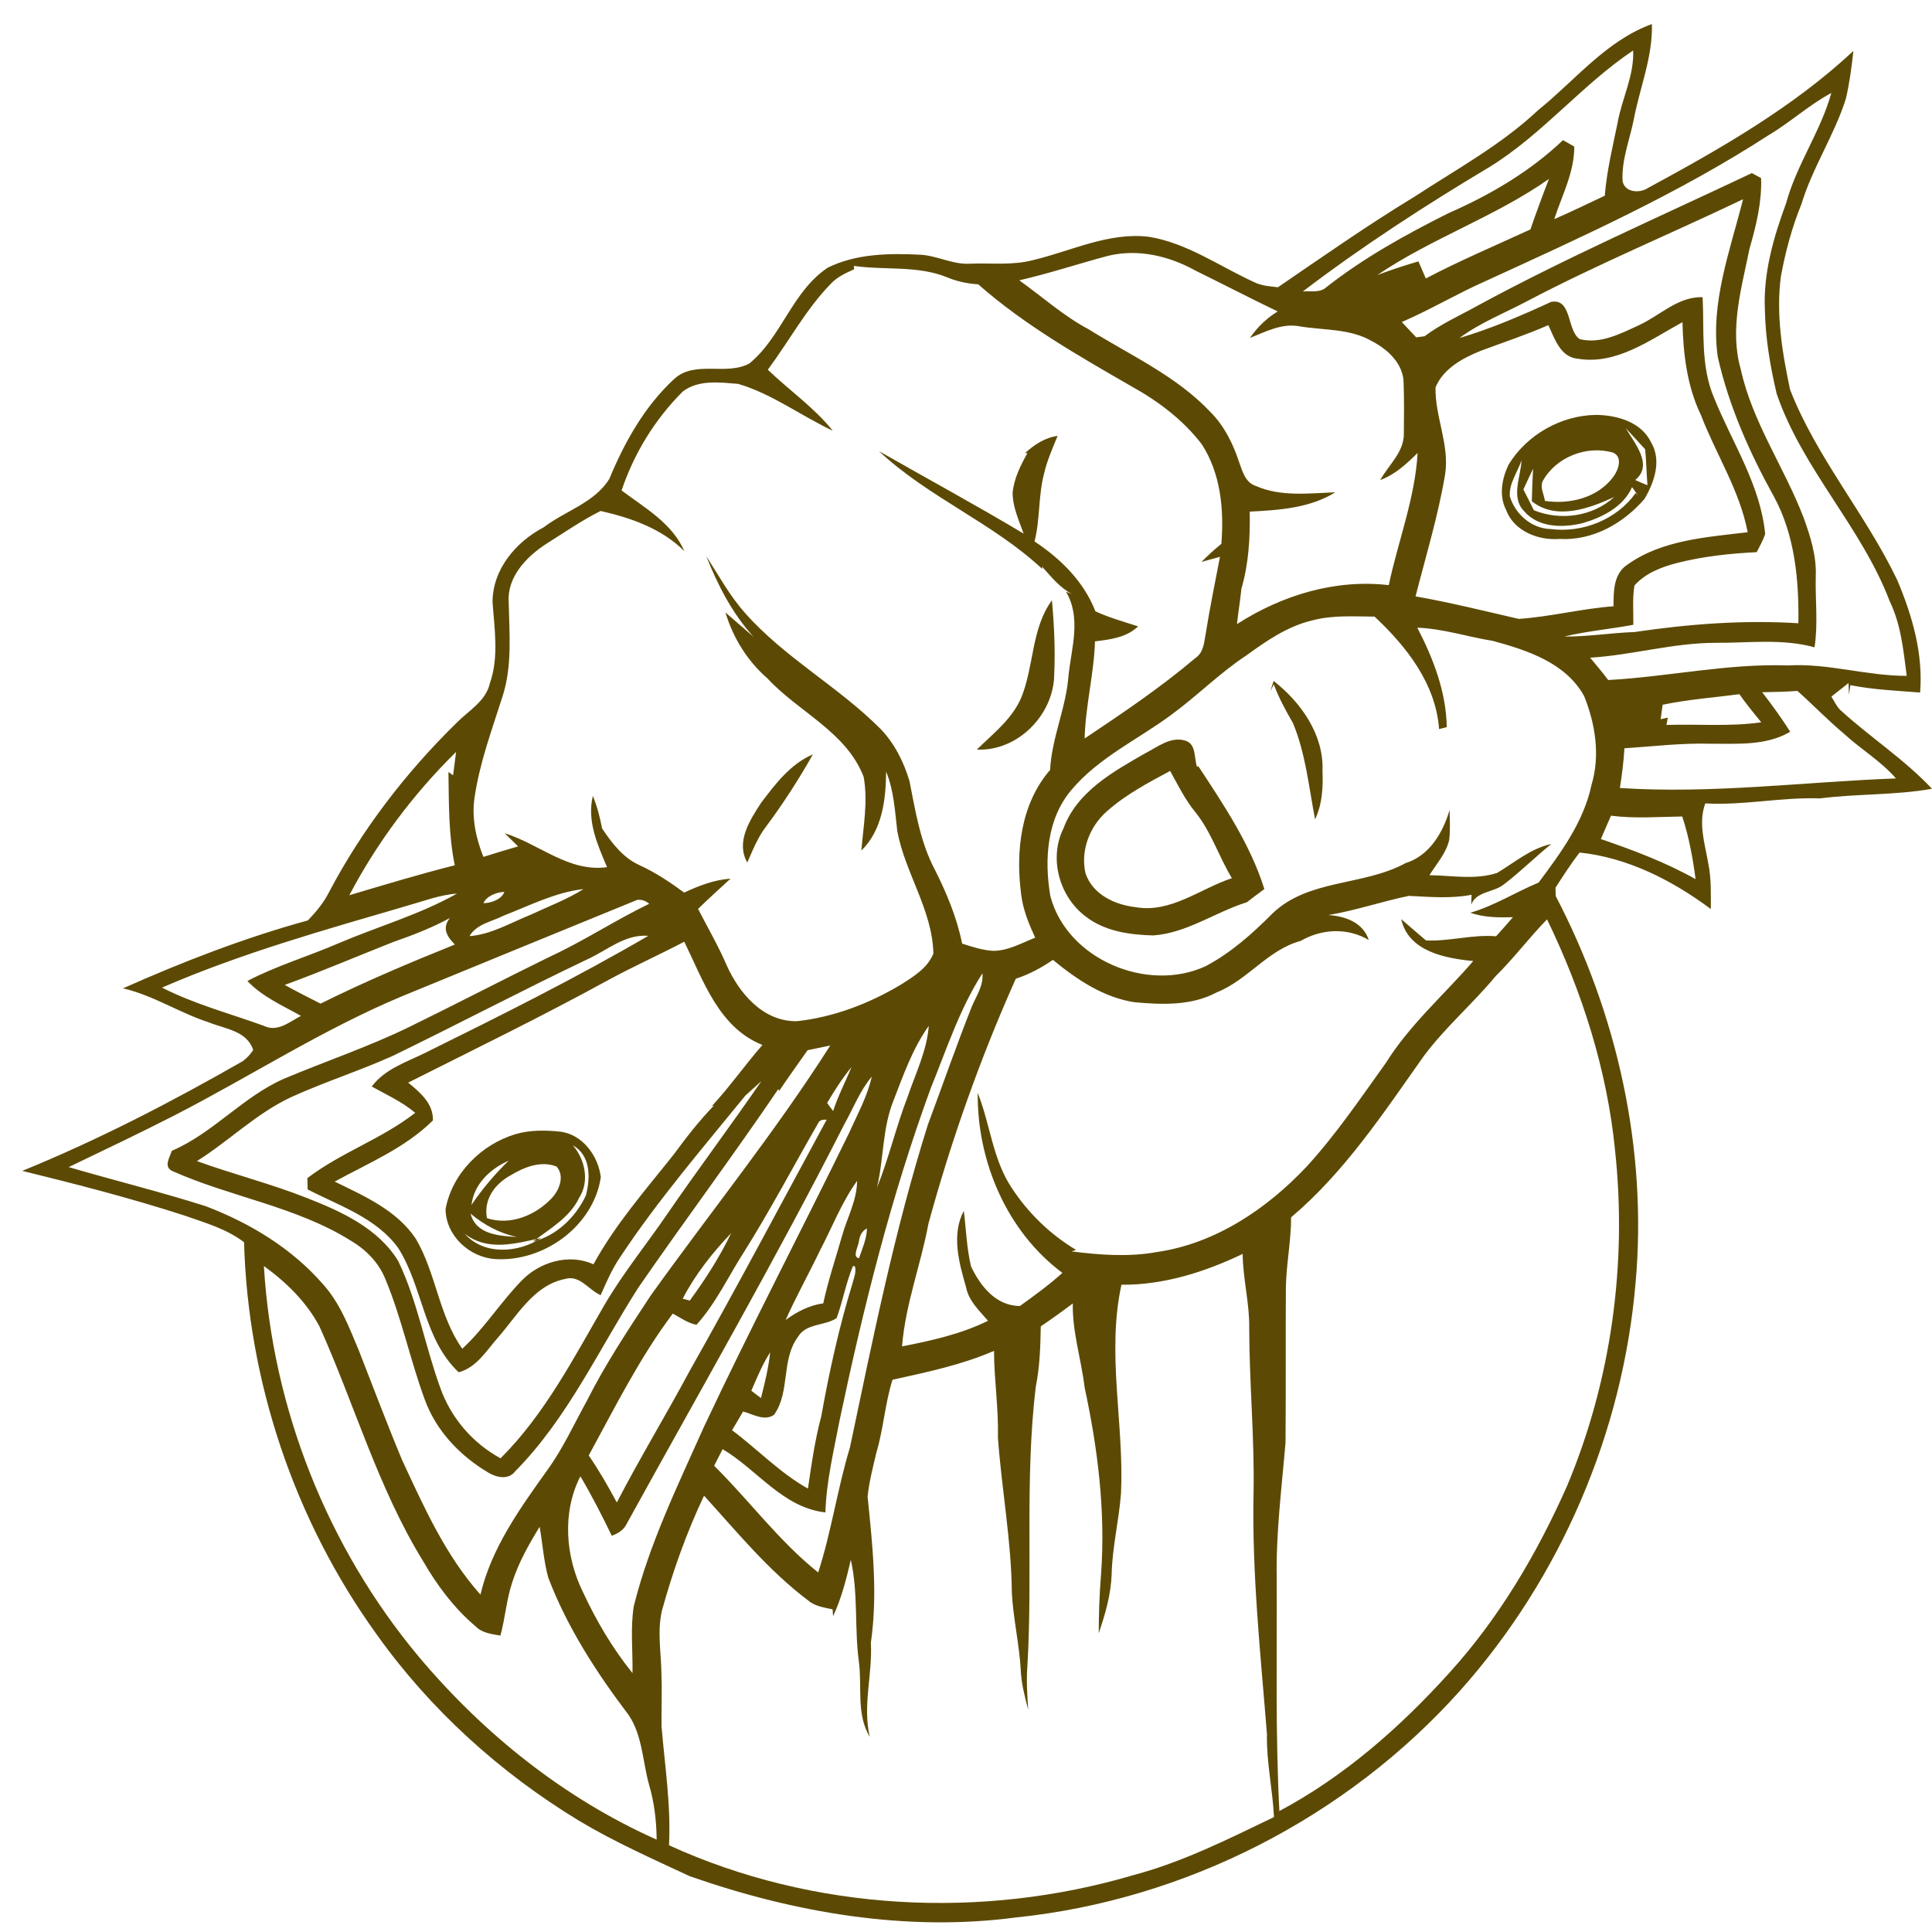 <svg width="44" height="44" viewBox="0 0 44 44" fill="none" xmlns="http://www.w3.org/2000/svg"><path d="M35.032 2.507C35.872 1.831 36.578 0.926 37.621 0.548C37.642 1.297 37.346 1.994 37.209 2.717C37.116 3.186 36.924 3.647 36.954 4.131C37.01 4.388 37.345 4.406 37.531 4.281C39.179 3.389 40.831 2.447 42.209 1.161C42.17 1.527 42.122 1.892 42.038 2.25C41.776 3.079 41.28 3.812 41.028 4.645C40.811 5.174 40.663 5.73 40.559 6.292C40.444 7.157 40.589 8.029 40.768 8.875C41.375 10.427 42.487 11.707 43.205 13.203C43.548 14.011 43.802 14.884 43.729 15.772C43.198 15.73 42.664 15.708 42.141 15.604C42.133 15.658 42.118 15.768 42.109 15.822L42.099 15.556C41.968 15.658 41.838 15.761 41.709 15.864C41.77 15.966 41.822 16.076 41.906 16.165C42.585 16.787 43.368 17.29 44 17.964C43.156 18.114 42.297 18.074 41.449 18.183C40.574 18.151 39.712 18.347 38.837 18.297C38.67 18.749 38.83 19.22 38.906 19.671C38.975 20.01 38.963 20.358 38.963 20.703C38.088 20.051 37.071 19.53 35.973 19.416C35.776 19.673 35.6 19.946 35.425 20.218C35.427 20.265 35.429 20.361 35.431 20.408C36.836 23.1 37.521 26.184 37.249 29.215C36.959 32.628 35.539 35.938 33.259 38.496C30.676 41.388 26.995 43.272 23.137 43.669C20.63 44.001 18.081 43.559 15.71 42.73C14.855 42.331 13.991 41.949 13.18 41.462C11.388 40.373 9.799 38.937 8.58 37.225C6.712 34.637 5.647 31.48 5.558 28.291C5.154 27.982 4.656 27.843 4.183 27.677C2.973 27.286 1.741 26.969 0.507 26.666C2.241 25.959 3.907 25.096 5.531 24.166C5.624 24.096 5.703 24.012 5.766 23.913C5.625 23.474 5.121 23.432 4.756 23.284C4.087 23.067 3.489 22.667 2.801 22.509C4.167 21.901 5.568 21.358 7.011 20.962C7.197 20.77 7.369 20.563 7.49 20.325C8.243 18.893 9.242 17.596 10.396 16.464C10.671 16.184 11.066 15.971 11.157 15.559C11.366 14.961 11.26 14.324 11.217 13.71C11.22 12.961 11.75 12.341 12.385 12.007C12.875 11.633 13.54 11.452 13.877 10.906C14.225 10.068 14.681 9.251 15.354 8.631C15.831 8.195 16.535 8.565 17.066 8.278C17.806 7.673 18.044 6.626 18.857 6.093C19.508 5.775 20.252 5.766 20.961 5.801C21.35 5.823 21.707 6.033 22.104 6.005C22.579 5.987 23.066 6.047 23.531 5.923C24.401 5.716 25.25 5.282 26.166 5.393C27.04 5.535 27.774 6.067 28.564 6.426C28.732 6.511 28.921 6.521 29.104 6.542C30.132 5.839 31.154 5.123 32.218 4.477C33.176 3.851 34.194 3.296 35.032 2.507ZM33.923 3.803C32.46 4.677 31.027 5.605 29.671 6.638C29.844 6.62 30.058 6.676 30.203 6.544C31.058 5.871 32.017 5.341 32.988 4.855C33.937 4.439 34.841 3.91 35.596 3.192C35.659 3.229 35.788 3.302 35.853 3.338C35.856 3.923 35.573 4.449 35.397 4.991C35.785 4.823 36.165 4.636 36.548 4.457C36.593 3.895 36.726 3.346 36.84 2.796C36.938 2.241 37.219 1.725 37.194 1.149C36.024 1.933 35.127 3.062 33.923 3.803ZM40.271 3.083C38.236 4.402 36.019 5.4 33.821 6.407C33.177 6.692 32.572 7.055 31.925 7.334C32.034 7.45 32.144 7.566 32.253 7.683C32.3 7.676 32.396 7.664 32.444 7.658C32.814 7.378 33.239 7.191 33.643 6.966C35.679 5.861 37.804 4.935 39.897 3.942C39.949 3.971 40.055 4.027 40.108 4.056C40.127 4.605 39.995 5.141 39.844 5.664C39.663 6.563 39.382 7.497 39.645 8.411C39.908 9.617 40.637 10.643 41.073 11.782C41.229 12.209 41.37 12.652 41.353 13.114C41.339 13.657 41.408 14.203 41.325 14.742C40.585 14.538 39.81 14.646 39.054 14.64C38.096 14.643 37.166 14.921 36.214 14.978C36.354 15.145 36.494 15.312 36.626 15.487C37.994 15.413 39.343 15.107 40.718 15.155C41.63 15.1 42.514 15.395 43.424 15.392C43.349 14.815 43.295 14.225 43.037 13.694C42.395 12.004 41.05 10.684 40.463 8.969C40.315 8.343 40.206 7.701 40.194 7.057C40.154 6.223 40.391 5.404 40.677 4.63C40.915 3.75 41.464 2.995 41.708 2.117C41.197 2.39 40.769 2.79 40.271 3.083ZM31.368 6.264C31.676 6.148 31.988 6.045 32.304 5.953C32.359 6.082 32.416 6.212 32.472 6.342C33.249 5.934 34.058 5.592 34.854 5.225C34.987 4.84 35.128 4.457 35.276 4.076C34.048 4.938 32.607 5.423 31.368 6.264ZM34.788 6.854C34.27 7.13 33.714 7.345 33.239 7.698C33.959 7.485 34.648 7.187 35.327 6.875C35.804 6.788 35.681 7.526 35.976 7.723C36.443 7.842 36.903 7.601 37.317 7.41C37.8 7.193 38.211 6.75 38.776 6.768C38.815 7.535 38.726 8.336 39.037 9.061C39.449 10.084 40.093 11.041 40.201 12.163C40.151 12.308 40.077 12.44 40.008 12.575C39.397 12.605 38.784 12.671 38.191 12.822C37.836 12.914 37.471 13.055 37.223 13.335C37.175 13.631 37.202 13.931 37.198 14.229C36.676 14.328 36.143 14.371 35.626 14.497C36.161 14.501 36.692 14.413 37.226 14.394C38.46 14.211 39.711 14.116 40.957 14.194C40.971 13.21 40.878 12.185 40.398 11.306C39.844 10.306 39.373 9.247 39.121 8.128C38.946 6.9 39.402 5.709 39.697 4.537C38.066 5.318 36.391 6.012 34.788 6.854ZM25.241 5.825C24.563 6.005 23.897 6.228 23.213 6.384C23.738 6.759 24.222 7.197 24.796 7.501C25.744 8.093 26.797 8.563 27.574 9.391C27.88 9.699 28.077 10.096 28.213 10.504C28.293 10.721 28.355 10.992 28.608 11.07C29.169 11.317 29.814 11.234 30.411 11.212C29.829 11.573 29.128 11.618 28.462 11.652C28.472 12.243 28.439 12.837 28.272 13.408C28.245 13.677 28.2 13.945 28.171 14.214C29.192 13.557 30.407 13.184 31.628 13.326C31.841 12.321 32.227 11.348 32.285 10.315C32.035 10.563 31.77 10.81 31.433 10.933C31.626 10.587 31.983 10.29 31.972 9.864C31.977 9.481 31.979 9.097 31.966 8.714C31.96 8.291 31.611 7.961 31.259 7.778C30.751 7.474 30.139 7.527 29.576 7.428C29.182 7.362 28.821 7.556 28.468 7.696C28.633 7.452 28.847 7.247 29.098 7.093C28.473 6.792 27.857 6.473 27.236 6.168C26.632 5.831 25.925 5.661 25.241 5.825ZM19.447 6.056L19.453 6.132C19.262 6.218 19.064 6.308 18.919 6.465C18.352 7.048 17.969 7.772 17.486 8.42C17.974 8.888 18.539 9.279 18.966 9.809C18.241 9.47 17.587 8.971 16.813 8.743C16.394 8.709 15.905 8.642 15.548 8.918C14.918 9.547 14.439 10.325 14.156 11.17C14.687 11.568 15.309 11.916 15.586 12.553C15.075 12.04 14.369 11.793 13.679 11.637C13.25 11.851 12.853 12.127 12.447 12.382C11.997 12.672 11.55 13.13 11.585 13.707C11.599 14.423 11.67 15.158 11.447 15.854C11.205 16.613 10.924 17.369 10.808 18.161C10.738 18.623 10.838 19.087 11.009 19.515C11.272 19.433 11.536 19.352 11.8 19.276C11.697 19.176 11.595 19.076 11.494 18.977C12.28 19.219 12.953 19.87 13.825 19.749C13.607 19.233 13.363 18.699 13.502 18.125C13.599 18.364 13.664 18.614 13.712 18.867C13.934 19.197 14.186 19.532 14.558 19.701C14.924 19.867 15.258 20.091 15.582 20.328C15.915 20.172 16.267 20.036 16.637 20.011C16.389 20.239 16.138 20.465 15.898 20.7C16.115 21.122 16.354 21.532 16.542 21.967C16.829 22.615 17.375 23.269 18.148 23.257C18.985 23.166 19.793 22.857 20.514 22.426C20.802 22.244 21.13 22.044 21.257 21.715C21.235 20.727 20.613 19.882 20.435 18.928C20.381 18.471 20.358 18.003 20.181 17.573C20.174 18.212 20.097 18.898 19.617 19.372C19.662 18.814 19.771 18.248 19.669 17.692C19.273 16.664 18.183 16.215 17.474 15.446C17.018 15.05 16.695 14.524 16.521 13.948C16.681 14.086 17.001 14.364 17.161 14.502C16.675 13.969 16.348 13.328 16.084 12.665C16.368 13.105 16.62 13.572 16.972 13.965C17.875 14.985 19.099 15.64 20.055 16.602C20.372 16.931 20.582 17.35 20.712 17.785C20.849 18.473 20.959 19.184 21.293 19.811C21.562 20.345 21.793 20.901 21.912 21.49C22.145 21.565 22.382 21.644 22.63 21.655C22.969 21.651 23.268 21.475 23.576 21.355C23.43 21.039 23.296 20.714 23.256 20.367C23.127 19.39 23.247 18.306 23.915 17.535C23.953 16.79 24.288 16.107 24.336 15.364C24.408 14.737 24.626 14.062 24.277 13.476L24.414 13.528C24.133 13.383 23.937 13.13 23.729 12.902L23.736 12.957C22.613 11.908 21.14 11.327 20.018 10.274C21.116 10.902 22.228 11.503 23.313 12.153C23.205 11.85 23.061 11.547 23.062 11.218C23.094 10.894 23.243 10.598 23.399 10.319L23.343 10.32C23.555 10.128 23.796 9.967 24.086 9.927C23.971 10.211 23.844 10.493 23.776 10.794C23.645 11.298 23.689 11.826 23.561 12.331C24.157 12.727 24.683 13.243 24.947 13.922C25.26 14.068 25.592 14.158 25.92 14.265C25.655 14.52 25.287 14.564 24.938 14.607C24.914 15.351 24.72 16.075 24.702 16.818C25.565 16.242 26.429 15.66 27.222 14.988C27.411 14.865 27.422 14.633 27.459 14.433C27.552 13.846 27.673 13.265 27.784 12.681C27.679 12.71 27.469 12.768 27.363 12.797C27.507 12.651 27.657 12.514 27.816 12.386C27.877 11.61 27.804 10.793 27.374 10.124C26.95 9.566 26.378 9.136 25.769 8.799C24.558 8.1 23.333 7.404 22.278 6.475C22.033 6.46 21.792 6.409 21.565 6.314C20.891 6.041 20.152 6.158 19.447 6.056ZM35.941 8.171C35.535 8.138 35.41 7.715 35.262 7.405C34.762 7.624 34.243 7.796 33.732 7.986C33.318 8.152 32.872 8.39 32.693 8.823C32.679 9.493 33.018 10.133 32.911 10.807C32.753 11.747 32.474 12.66 32.238 13.582C33.028 13.721 33.807 13.915 34.588 14.095C35.315 14.046 36.022 13.861 36.747 13.807C36.747 13.468 36.745 13.067 37.065 12.858C37.855 12.294 38.869 12.235 39.802 12.121C39.621 11.17 39.083 10.351 38.74 9.458C38.421 8.799 38.334 8.06 38.317 7.337C37.587 7.736 36.818 8.313 35.941 8.171ZM29.893 14.128C29.335 14.257 28.855 14.586 28.398 14.918C27.78 15.323 27.259 15.855 26.663 16.288C25.91 16.844 25.026 17.252 24.412 17.978C23.838 18.64 23.78 19.582 23.921 20.408C24.298 21.847 26.132 22.62 27.46 22.003C28.036 21.698 28.523 21.263 28.979 20.804C29.803 20.013 31.052 20.181 32.01 19.657C32.558 19.486 32.859 18.965 33.014 18.447C33.016 18.673 33.033 18.9 33.005 19.125C32.938 19.432 32.715 19.67 32.555 19.932C33.065 19.939 33.6 20.042 34.094 19.881C34.496 19.642 34.86 19.322 35.331 19.221C34.965 19.515 34.632 19.85 34.259 20.134C34.028 20.33 33.627 20.29 33.506 20.601C33.508 20.546 33.512 20.434 33.514 20.378C33.041 20.47 32.563 20.426 32.086 20.403C31.472 20.529 30.874 20.737 30.253 20.839C30.64 20.867 31.041 21.007 31.173 21.408C30.69 21.123 30.103 21.15 29.623 21.428C28.872 21.632 28.418 22.32 27.707 22.602C27.133 22.909 26.463 22.882 25.834 22.825C25.128 22.715 24.519 22.305 23.979 21.86C23.718 22.041 23.437 22.191 23.134 22.29C22.327 24.094 21.666 25.96 21.145 27.866C20.972 28.804 20.617 29.711 20.544 30.663C21.212 30.532 21.886 30.384 22.501 30.08C22.303 29.848 22.059 29.627 22.001 29.313C21.84 28.755 21.663 28.122 21.95 27.575C22.003 27.998 22.015 28.427 22.115 28.844C22.33 29.292 22.682 29.742 23.229 29.743C23.559 29.503 23.893 29.265 24.195 28.989C22.928 28.044 22.251 26.449 22.267 24.89C22.549 25.594 22.605 26.386 23.027 27.032C23.403 27.613 23.912 28.112 24.508 28.466L24.404 28.5C25.049 28.582 25.711 28.631 26.356 28.513C27.687 28.318 28.857 27.527 29.762 26.564C30.431 25.833 30.985 25.011 31.561 24.209C32.105 23.337 32.886 22.658 33.553 21.887C32.918 21.826 32.075 21.671 31.912 20.933C32.101 21.093 32.286 21.26 32.477 21.418C33.014 21.442 33.537 21.278 34.072 21.323C34.203 21.181 34.329 21.034 34.456 20.889C34.129 20.898 33.796 20.896 33.484 20.787C34.035 20.628 34.515 20.318 35.041 20.1C35.546 19.422 36.068 18.719 36.246 17.873C36.447 17.206 36.333 16.484 36.076 15.85C35.659 15.094 34.779 14.808 33.999 14.596C33.422 14.503 32.863 14.317 32.278 14.295C32.642 14.995 32.937 15.762 32.949 16.56C32.906 16.571 32.817 16.593 32.774 16.604C32.698 15.569 32.034 14.726 31.305 14.043C30.834 14.041 30.354 14.005 29.893 14.128ZM37.865 16.05C37.853 16.133 37.831 16.297 37.82 16.379L37.984 16.344C37.976 16.385 37.961 16.468 37.952 16.51C38.672 16.487 39.395 16.552 40.111 16.45C39.941 16.24 39.768 16.032 39.614 15.81C39.031 15.886 38.441 15.93 37.865 16.05ZM40.132 15.765C40.358 16.056 40.574 16.354 40.771 16.665C40.223 16.99 39.56 16.935 38.947 16.938C38.294 16.919 37.646 17 36.995 17.041C36.978 17.345 36.939 17.647 36.892 17.946C38.991 18.084 41.083 17.807 43.179 17.728C42.833 17.33 42.375 17.061 41.99 16.706C41.624 16.399 41.292 16.052 40.934 15.735C40.666 15.756 40.399 15.76 40.132 15.765ZM7.956 20.388C8.754 20.151 9.549 19.91 10.357 19.706C10.213 19.005 10.224 18.292 10.213 17.581C10.239 17.6 10.292 17.637 10.319 17.657C10.335 17.524 10.37 17.258 10.387 17.125C9.418 18.078 8.589 19.183 7.956 20.388ZM36.459 19.109C37.198 19.362 37.932 19.638 38.616 20.022C38.552 19.539 38.465 19.059 38.312 18.595C37.771 18.602 37.228 18.647 36.69 18.577C36.611 18.753 36.535 18.931 36.459 19.109ZM11.465 20.855C11.199 20.991 10.854 21.043 10.692 21.32C11.188 21.282 11.622 21.019 12.074 20.837C12.482 20.647 12.907 20.488 13.289 20.248C12.646 20.321 12.062 20.624 11.465 20.855ZM9.273 20.628C7.39 21.179 5.492 21.709 3.69 22.492C4.427 22.869 5.234 23.081 6.01 23.363C6.319 23.514 6.593 23.272 6.854 23.136C6.432 22.898 5.973 22.7 5.634 22.341C6.299 21.993 7.024 21.78 7.711 21.482C8.607 21.1 9.555 20.831 10.407 20.351C10.015 20.379 9.647 20.523 9.273 20.628ZM11.011 20.569C11.179 20.57 11.431 20.48 11.485 20.313C11.316 20.314 11.075 20.41 11.011 20.569ZM9.151 22.691C7.347 23.446 5.702 24.514 3.966 25.406C3.173 25.811 2.368 26.194 1.564 26.58C2.601 26.883 3.651 27.142 4.682 27.469C5.695 27.854 6.652 28.433 7.366 29.259C7.748 29.686 7.952 30.231 8.171 30.753C8.497 31.585 8.811 32.422 9.156 33.248C9.655 34.32 10.144 35.423 10.942 36.316C11.191 35.256 11.838 34.359 12.46 33.487C12.82 32.993 13.072 32.435 13.366 31.902C13.785 31.069 14.302 30.291 14.813 29.514C16.174 27.61 17.651 25.788 18.908 23.811C18.735 23.846 18.564 23.882 18.392 23.918C18.175 24.226 17.956 24.532 17.744 24.845L17.725 24.803C16.69 26.329 15.584 27.808 14.537 29.326C13.633 30.738 12.925 32.304 11.731 33.51C11.581 33.708 11.31 33.651 11.125 33.54C10.477 33.158 9.926 32.58 9.67 31.864C9.338 30.959 9.144 30.007 8.771 29.117C8.618 28.745 8.325 28.452 7.982 28.251C6.74 27.477 5.258 27.263 3.935 26.674C3.713 26.578 3.864 26.365 3.913 26.209C4.851 25.807 5.526 24.984 6.459 24.571C7.409 24.17 8.391 23.842 9.319 23.389C10.385 22.868 11.438 22.319 12.504 21.797C13.288 21.435 14.008 20.959 14.785 20.583C14.702 20.512 14.611 20.483 14.513 20.494C12.727 21.226 10.937 21.955 9.151 22.691ZM8.947 21.457C8.126 21.781 7.315 22.129 6.484 22.431C6.753 22.579 7.026 22.72 7.301 22.857C8.298 22.361 9.326 21.927 10.359 21.511C10.185 21.336 10.057 21.137 10.246 20.907C9.832 21.133 9.391 21.301 8.947 21.457ZM34.061 22.233C33.541 22.859 32.917 23.393 32.429 24.047C31.513 25.34 30.625 26.693 29.404 27.724C29.404 28.256 29.296 28.78 29.285 29.312C29.277 30.492 29.287 31.672 29.277 32.852C29.19 33.886 29.057 34.919 29.076 35.958C29.083 37.72 29.045 39.485 29.137 41.245C30.608 40.462 31.879 39.345 32.992 38.115C34.136 36.86 35.006 35.383 35.691 33.836C36.698 31.434 37.06 28.777 36.781 26.19C36.599 24.362 36.032 22.588 35.233 20.938C34.826 21.355 34.476 21.823 34.061 22.233ZM13.379 21.847C11.886 22.557 10.424 23.329 8.936 24.051C8.184 24.388 7.396 24.64 6.645 24.98C5.847 25.348 5.222 25.98 4.485 26.443C5.311 26.743 6.166 26.957 6.983 27.281C7.769 27.588 8.612 27.97 9.069 28.719C9.511 29.638 9.68 30.657 10.028 31.609C10.271 32.292 10.763 32.866 11.4 33.212C12.406 32.209 13.063 30.931 13.769 29.714C14.197 28.983 14.735 28.326 15.211 27.627C15.907 26.615 16.644 25.633 17.34 24.622L16.976 24.95C15.998 26.152 14.984 27.331 14.127 28.625C13.942 28.895 13.811 29.196 13.68 29.496C13.399 29.377 13.207 29.025 12.862 29.129C12.145 29.277 11.771 29.978 11.321 30.485C11.066 30.779 10.847 31.144 10.447 31.253C9.644 30.498 9.635 29.315 9.069 28.423C8.572 27.736 7.73 27.462 7.006 27.088C7.005 27.024 7.001 26.895 7 26.831C7.763 26.248 8.697 25.938 9.456 25.344C9.159 25.092 8.804 24.932 8.466 24.745C8.766 24.343 9.257 24.19 9.687 23.976C11.4 23.13 13.114 22.275 14.765 21.313C14.238 21.269 13.829 21.642 13.379 21.847ZM13.858 22.317C12.36 23.14 10.822 23.887 9.296 24.656C9.567 24.877 9.869 25.131 9.86 25.516C9.227 26.144 8.393 26.488 7.622 26.91C8.298 27.24 9.038 27.563 9.47 28.212C9.933 28.999 9.995 29.963 10.528 30.717C11.031 30.252 11.398 29.662 11.874 29.171C12.286 28.741 12.956 28.54 13.516 28.793C14.014 27.883 14.702 27.101 15.344 26.292C15.629 25.904 15.925 25.523 16.262 25.175L16.208 25.195C16.619 24.752 16.966 24.254 17.364 23.798C16.371 23.405 16.015 22.327 15.584 21.447C15.013 21.746 14.425 22.01 13.858 22.317ZM21.199 24.779C20.297 27.238 19.661 29.784 19.122 32.344C18.989 33.041 18.82 33.731 18.798 34.444C17.83 34.338 17.243 33.467 16.457 33.004C16.393 33.13 16.328 33.256 16.264 33.382C17.069 34.177 17.744 35.103 18.634 35.812C18.935 34.88 19.072 33.903 19.357 32.964C19.877 30.498 20.373 28.02 21.132 25.613C21.47 24.71 21.784 23.798 22.141 22.903C22.245 22.667 22.4 22.439 22.374 22.167C21.856 22.973 21.558 23.896 21.199 24.779ZM20.349 25.064C20.094 25.694 20.128 26.392 19.973 27.046C20.247 26.369 20.408 25.654 20.672 24.976C20.851 24.443 21.11 23.933 21.152 23.363C20.784 23.88 20.575 24.479 20.349 25.064ZM18.837 25.12C18.882 25.181 18.927 25.243 18.974 25.303C19.085 24.958 19.256 24.637 19.392 24.301C19.184 24.558 19.004 24.835 18.837 25.12ZM19.225 25.612C17.664 28.684 15.944 31.671 14.281 34.688C14.216 34.837 14.08 34.923 13.933 34.976C13.71 34.516 13.478 34.061 13.218 33.622C12.799 34.437 12.876 35.447 13.275 36.255C13.579 36.911 13.949 37.54 14.405 38.104C14.413 37.596 14.354 37.084 14.434 36.579C14.789 35.154 15.437 33.829 16.033 32.493C17.09 30.245 18.243 28.043 19.333 25.812C19.522 25.387 19.753 24.976 19.854 24.519C19.582 24.843 19.431 25.245 19.225 25.612ZM18.636 25.575C18.072 26.554 17.547 27.555 16.945 28.512C16.588 29.066 16.307 29.679 15.862 30.171C15.663 30.136 15.497 30.007 15.322 29.917C14.568 30.92 14.007 32.049 13.408 33.147C13.644 33.489 13.85 33.851 14.048 34.218C14.571 33.206 15.165 32.233 15.703 31.228C16.772 29.335 17.791 27.412 18.827 25.5C18.753 25.499 18.672 25.497 18.636 25.575ZM18.674 28.48C18.42 29.01 18.132 29.524 17.893 30.061C18.149 29.875 18.432 29.726 18.749 29.683C18.859 29.167 19.029 28.667 19.173 28.161C19.289 27.737 19.517 27.343 19.52 26.893C19.168 27.382 18.953 27.948 18.674 28.48ZM19.56 28.275C19.556 28.366 19.397 28.638 19.564 28.654C19.635 28.442 19.743 28.207 19.743 27.976C19.641 28.029 19.581 28.128 19.56 28.275ZM15.548 29.577C15.589 29.587 15.67 29.608 15.71 29.619C16.064 29.135 16.392 28.625 16.652 28.084C16.225 28.53 15.832 29.028 15.548 29.577ZM25.54 29.259C25.199 30.82 25.601 32.416 25.531 33.992C25.487 34.618 25.33 35.232 25.317 35.861C25.299 36.319 25.172 36.762 25.023 37.195C25.024 36.749 25.038 36.308 25.075 35.866C25.181 34.433 25.003 32.996 24.701 31.596C24.625 30.957 24.419 30.334 24.432 29.685C24.193 29.865 23.951 30.04 23.703 30.207C23.695 30.67 23.68 31.134 23.588 31.589C23.336 33.699 23.522 35.831 23.398 37.948C23.372 38.277 23.396 38.608 23.416 38.938C23.341 38.645 23.262 38.351 23.248 38.049C23.216 37.455 23.077 36.873 23.044 36.278C23.034 35.092 22.812 33.921 22.727 32.741C22.744 32.08 22.64 31.425 22.638 30.765C21.9 31.086 21.108 31.25 20.326 31.423C20.154 31.968 20.121 32.543 19.957 33.089C19.881 33.419 19.792 33.749 19.759 34.087C19.872 35.191 19.993 36.308 19.833 37.414C19.874 38.133 19.64 38.846 19.809 39.557C19.494 39.034 19.639 38.41 19.559 37.837C19.457 37.068 19.548 36.286 19.377 35.524C19.274 35.962 19.165 36.399 18.973 36.808C18.971 36.77 18.965 36.692 18.962 36.652C18.769 36.609 18.559 36.584 18.404 36.448C17.503 35.771 16.787 34.892 16.034 34.063C15.636 34.904 15.323 35.782 15.076 36.678C14.963 37.157 15.06 37.65 15.064 38.136C15.08 38.529 15.061 38.922 15.066 39.315C15.141 40.217 15.283 41.117 15.236 42.025C18.523 43.526 22.363 43.725 25.818 42.703C26.937 42.406 27.975 41.882 29.014 41.383C28.984 40.751 28.84 40.129 28.854 39.495C28.708 37.662 28.509 35.828 28.549 33.986C28.572 32.738 28.452 31.495 28.45 30.248C28.46 29.679 28.305 29.125 28.301 28.557C27.438 28.97 26.505 29.267 25.54 29.259ZM19.426 28.833C19.265 29.216 19.196 29.629 19.054 30.018C18.788 30.201 18.359 30.131 18.174 30.445C17.785 30.965 18.002 31.696 17.629 32.22C17.414 32.376 17.145 32.205 16.923 32.146C16.841 32.289 16.758 32.43 16.672 32.572C17.254 33.007 17.761 33.544 18.4 33.902C18.481 33.347 18.56 32.792 18.705 32.249C18.888 31.226 19.113 30.207 19.42 29.212C19.45 29.09 19.507 28.964 19.47 28.84C19.458 28.838 19.437 28.835 19.426 28.833ZM6.01 28.833C6.203 32.074 7.457 35.241 9.538 37.731C11.014 39.488 12.853 40.961 14.955 41.896C14.951 41.475 14.902 41.057 14.784 40.653C14.634 40.122 14.634 39.531 14.318 39.06C13.586 38.093 12.916 37.062 12.484 35.923C12.383 35.546 12.356 35.154 12.29 34.771C12.046 35.169 11.813 35.58 11.669 36.027C11.534 36.424 11.507 36.846 11.397 37.249C11.195 37.215 10.981 37.192 10.831 37.039C10.341 36.624 9.951 36.102 9.632 35.548C8.608 33.883 8.075 31.986 7.278 30.214C6.984 29.654 6.518 29.201 6.01 28.833ZM17.111 31.673C17.166 31.715 17.276 31.798 17.33 31.84C17.418 31.497 17.503 31.151 17.54 30.798C17.364 31.072 17.24 31.374 17.111 31.673Z" fill="#5C4A04"/><path d="M34.356 10.583C34.771 9.902 35.552 9.458 36.35 9.449C36.826 9.455 37.379 9.608 37.602 10.074C37.848 10.489 37.677 10.979 37.453 11.361C36.974 11.919 36.273 12.318 35.518 12.274C35.032 12.312 34.479 12.098 34.299 11.611C34.133 11.284 34.205 10.9 34.356 10.583ZM37.026 9.751C37.209 10.075 37.668 10.587 37.241 10.932C37.331 10.975 37.425 11.012 37.52 11.051C37.497 10.778 37.495 10.504 37.467 10.232C37.356 10.112 37.136 9.871 37.026 9.751ZM35.136 10.954C35.066 11.1 35.164 11.26 35.185 11.408C35.751 11.492 36.378 11.34 36.737 10.867C36.852 10.715 36.968 10.412 36.739 10.309C36.143 10.133 35.438 10.406 35.136 10.954ZM34.386 11.306C34.508 11.709 34.878 12.036 35.309 12.048C36.044 12.143 36.817 11.835 37.252 11.228L37.305 11.284C37.259 11.221 37.213 11.158 37.169 11.094C36.971 11.543 36.498 11.78 36.052 11.912C35.595 12.026 35.025 12.023 34.7 11.629C34.405 11.318 34.639 10.847 34.65 10.487C34.562 10.754 34.362 11.011 34.386 11.306ZM34.694 11.147C34.773 11.305 34.855 11.462 34.933 11.621C35.539 11.866 36.269 11.767 36.763 11.319C36.197 11.581 35.439 11.859 34.886 11.415C34.891 11.168 34.901 10.922 34.915 10.676C34.839 10.832 34.767 10.99 34.694 11.147Z" fill="#5C4A04"/><path d="M23.255 15.895C23.553 15.177 23.483 14.318 23.957 13.671C24.008 14.233 24.035 14.8 24.009 15.365C23.998 16.279 23.177 17.115 22.247 17.071C22.615 16.709 23.044 16.383 23.255 15.895Z" fill="#5C4A04"/><path d="M29.006 15.509C29.63 15.995 30.154 16.737 30.119 17.559C30.134 17.933 30.114 18.316 29.95 18.659C29.807 17.922 29.737 17.17 29.447 16.469C29.283 16.185 29.124 15.895 29.01 15.586L28.932 15.739C28.951 15.682 28.988 15.567 29.006 15.509Z" fill="#5C4A04"/><path d="M26.073 17.16C26.355 17.019 26.647 16.77 26.982 16.864C27.25 16.933 27.19 17.259 27.262 17.465L27.422 17.373L27.291 17.45C27.873 18.335 28.475 19.229 28.795 20.247C28.661 20.346 28.528 20.446 28.397 20.548C27.676 20.772 27.032 21.25 26.263 21.304C25.73 21.29 25.159 21.211 24.725 20.872C24.125 20.422 23.88 19.544 24.221 18.863C24.529 18.031 25.346 17.577 26.073 17.16ZM25.212 18.474C24.816 18.818 24.601 19.375 24.723 19.893C24.886 20.37 25.387 20.606 25.858 20.659C26.66 20.804 27.332 20.238 28.056 20C27.757 19.509 27.587 18.945 27.222 18.495C26.989 18.21 26.826 17.878 26.649 17.557C26.149 17.826 25.639 18.095 25.212 18.474Z" fill="#5C4A04"/><path d="M17.332 18.286C17.656 17.856 18.002 17.399 18.513 17.18C18.193 17.748 17.839 18.298 17.449 18.821C17.257 19.068 17.145 19.361 17.019 19.643C16.752 19.176 17.077 18.678 17.332 18.286Z" fill="#5C4A04"/><path d="M11.745 25.828C12.07 25.734 12.418 25.737 12.753 25.772C13.265 25.83 13.627 26.326 13.683 26.812C13.516 27.924 12.385 28.74 11.288 28.675C10.695 28.643 10.148 28.138 10.148 27.535C10.296 26.725 10.966 26.059 11.745 25.828ZM10.738 27.442C10.984 27.076 11.268 26.741 11.584 26.434C11.167 26.616 10.792 26.968 10.738 27.442ZM11.638 26.762C11.275 26.956 11.008 27.313 11.09 27.743C11.627 27.919 12.207 27.675 12.576 27.276C12.744 27.09 12.863 26.779 12.675 26.567C12.323 26.428 11.942 26.578 11.638 26.762ZM13.046 26.084C13.325 26.403 13.429 26.907 13.193 27.273C12.978 27.73 12.517 27.985 12.133 28.28C12.674 28.144 13.113 27.72 13.344 27.223C13.446 26.833 13.459 26.315 13.046 26.084ZM10.717 27.64C10.841 28.119 11.369 28.145 11.771 28.172C11.377 28.087 11.026 27.898 10.717 27.64ZM10.583 28.098C11.028 28.598 11.812 28.534 12.328 28.194C11.753 28.317 11.116 28.51 10.583 28.098Z" fill="#5C4A04"/></svg>